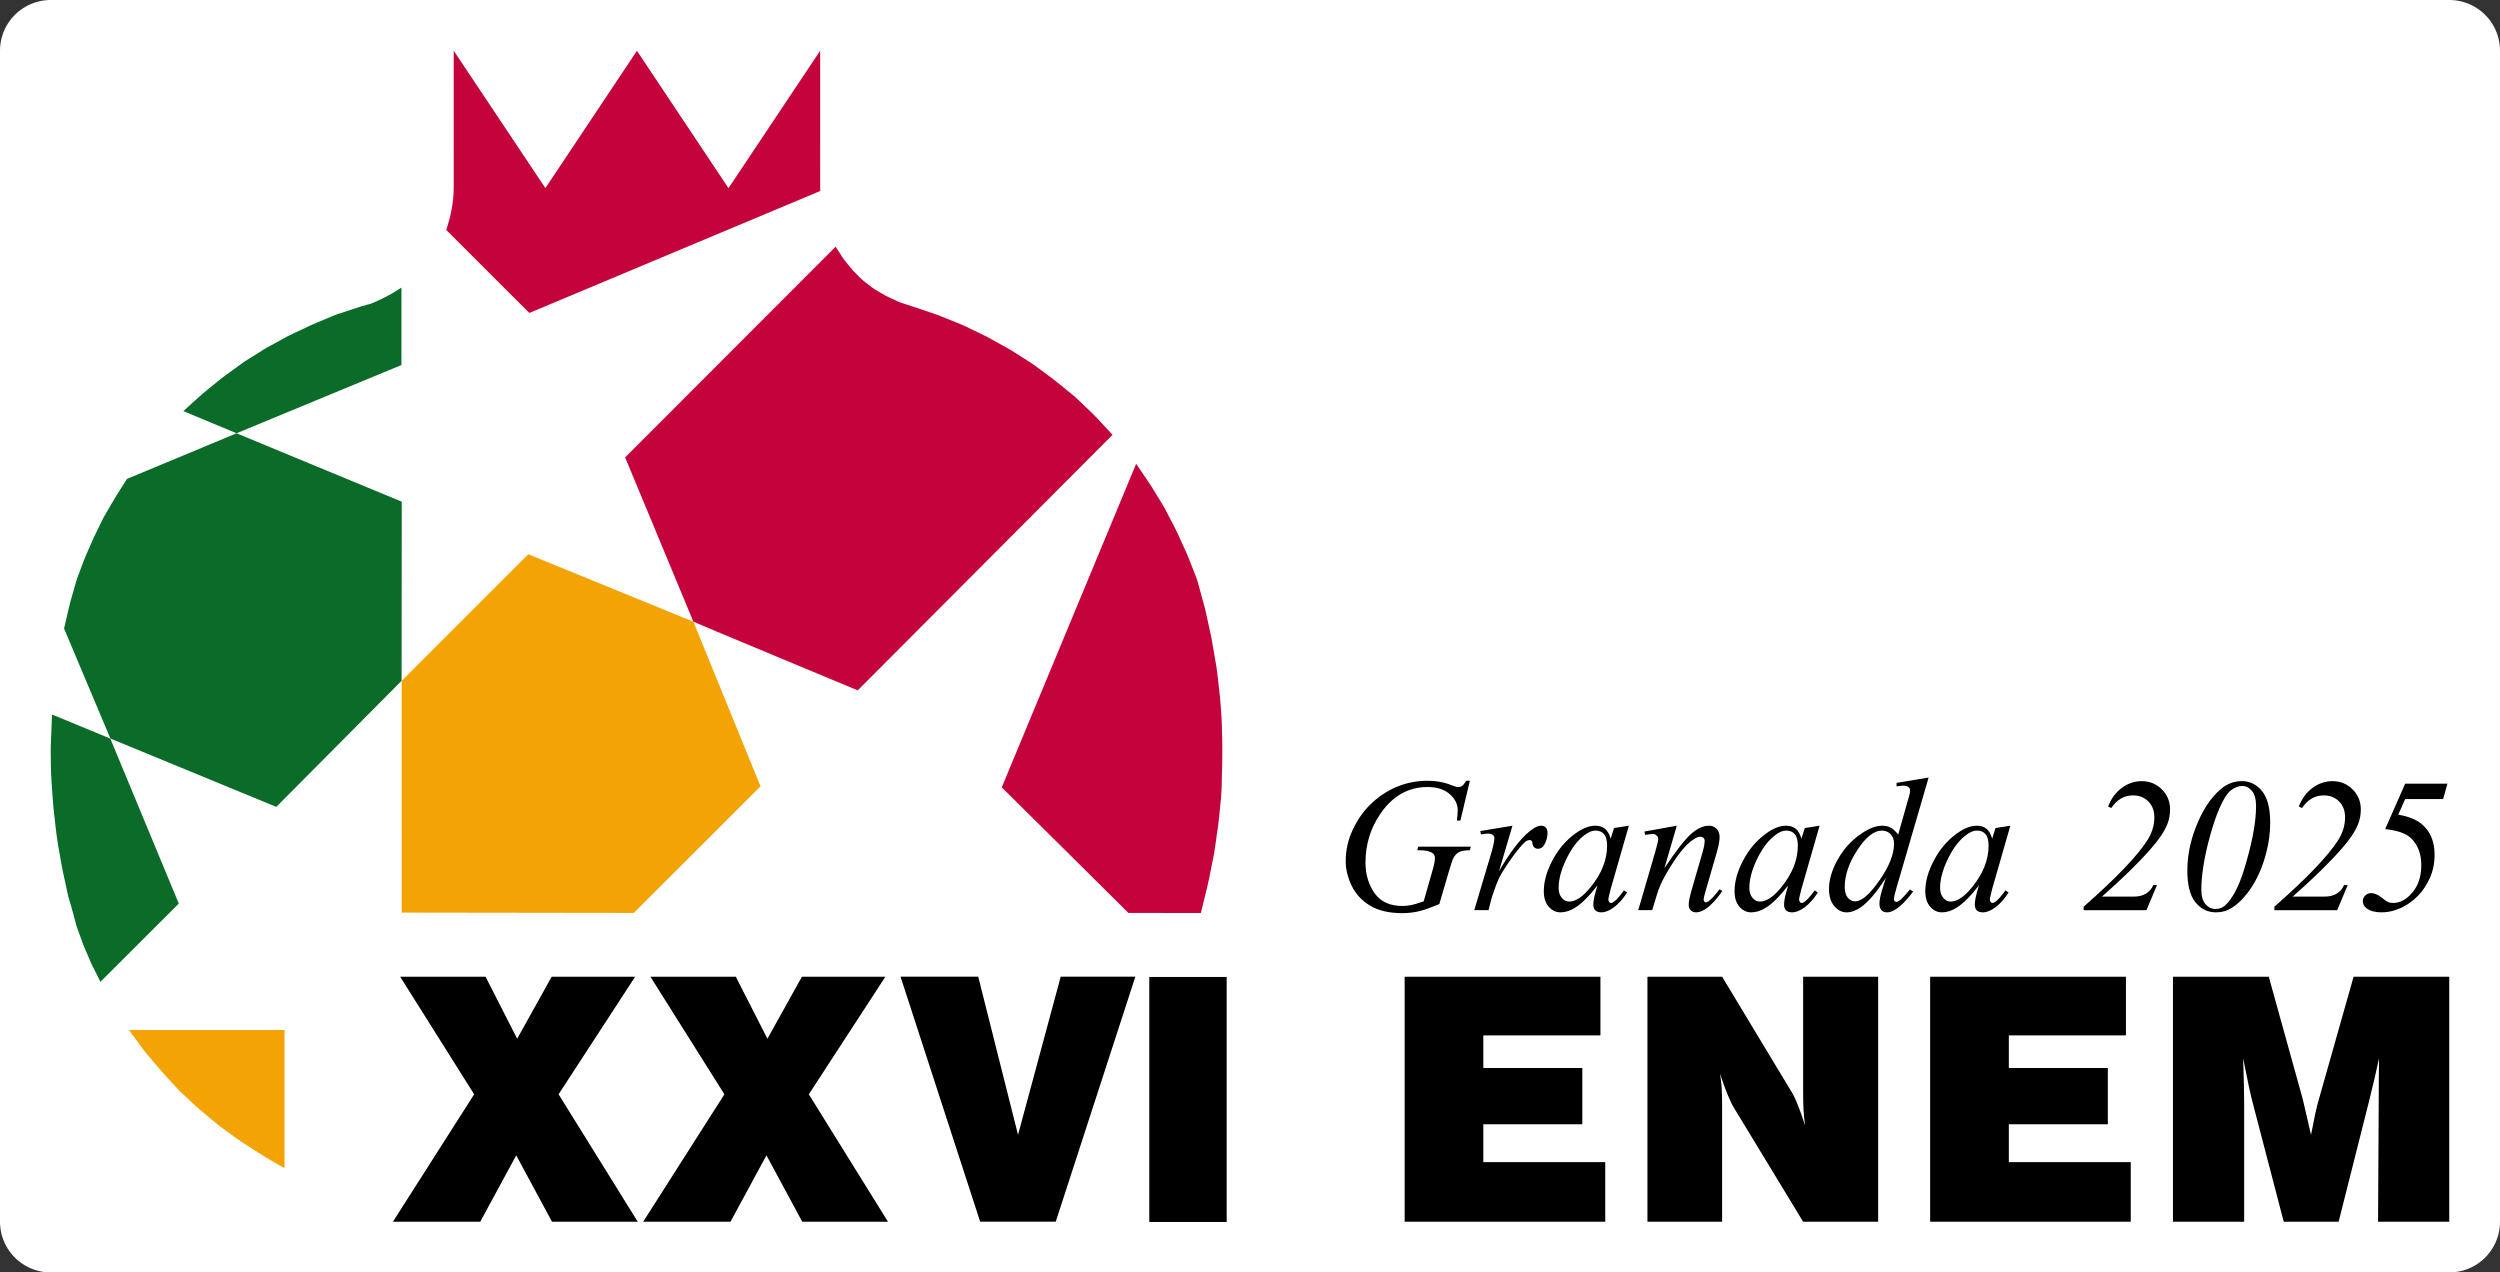 <?xml version="1.0" encoding="UTF-8" standalone="no"?>
<!-- Created with Inkscape (http://www.inkscape.org/) -->

<svg
   version="1.1"
   id="svg1"
   width="616.412"
   height="313.732"
   viewBox="0 0 616.412 313.732"
   sodipodi:docname="ENEM.svg"
   inkscape:version="1.3.2 (091e20ef0f, 2023-11-25)"
   xmlns:inkscape="http://www.inkscape.org/namespaces/inkscape"
   xmlns:sodipodi="http://sodipodi.sourceforge.net/DTD/sodipodi-0.dtd"
   xmlns="http://www.w3.org/2000/svg"
   xmlns:svg="http://www.w3.org/2000/svg">
  <rect x="0" y="0" width="616.412" height="313.732" fill="#333333" stroke="none"/>
  <defs
     id="defs1">
    <clipPath
       clipPathUnits="userSpaceOnUse"
       id="clipPath2">
      <path
         d="M 0,595.276 H 595.276 V 0 H 0 Z"
         transform="translate(-338.297,-270.906)"
         id="path2" />
    </clipPath>
    <clipPath
       clipPathUnits="userSpaceOnUse"
       id="clipPath4">
      <path
         d="M 0,595.276 H 595.276 V 0 H 0 Z"
         transform="translate(-340.225,-261.608)"
         id="path4" />
    </clipPath>
    <clipPath
       clipPathUnits="userSpaceOnUse"
       id="clipPath6">
      <path
         d="M 0,595.276 H 595.276 V 0 H 0 Z"
         transform="translate(-361.557,-261.693)"
         id="path6" />
    </clipPath>
    <clipPath
       clipPathUnits="userSpaceOnUse"
       id="clipPath8">
      <path
         d="M 0,595.276 H 595.276 V 0 H 0 Z"
         transform="translate(-361.557,-261.693)"
         id="path8" />
    </clipPath>
    <clipPath
       clipPathUnits="userSpaceOnUse"
       id="clipPath10">
      <path
         d="M 0,595.276 H 595.276 V 0 H 0 Z"
         transform="translate(-376.561,-262.594)"
         id="path10" />
    </clipPath>
    <clipPath
       clipPathUnits="userSpaceOnUse"
       id="clipPath12">
      <path
         d="M 0,595.276 H 595.276 V 0 H 0 Z"
         transform="translate(-396.829,-261.693)"
         id="path12" />
    </clipPath>
    <clipPath
       clipPathUnits="userSpaceOnUse"
       id="clipPath14">
      <path
         d="M 0,595.276 H 595.276 V 0 H 0 Z"
         transform="translate(-396.829,-261.693)"
         id="path14" />
    </clipPath>
    <clipPath
       clipPathUnits="userSpaceOnUse"
       id="clipPath16">
      <path
         d="M 0,595.276 H 595.276 V 0 H 0 Z"
         transform="translate(-416.734,-259.252)"
         id="path16" />
    </clipPath>
    <clipPath
       clipPathUnits="userSpaceOnUse"
       id="clipPath18">
      <path
         d="M 0,595.276 H 595.276 V 0 H 0 Z"
         transform="translate(-416.734,-259.252)"
         id="path18" />
    </clipPath>
    <clipPath
       clipPathUnits="userSpaceOnUse"
       id="clipPath20">
      <path
         d="M 0,595.276 H 595.276 V 0 H 0 Z"
         transform="translate(-432.101,-261.693)"
         id="path20" />
    </clipPath>
    <clipPath
       clipPathUnits="userSpaceOnUse"
       id="clipPath22">
      <path
         d="M 0,595.276 H 595.276 V 0 H 0 Z"
         transform="translate(-432.101,-261.693)"
         id="path22" />
    </clipPath>
    <clipPath
       clipPathUnits="userSpaceOnUse"
       id="clipPath24">
      <path
         d="M 0,595.276 H 595.276 V 0 H 0 Z"
         transform="translate(-463.416,-246.976)"
         id="path24" />
    </clipPath>
    <clipPath
       clipPathUnits="userSpaceOnUse"
       id="clipPath26">
      <path
         d="M 0,595.276 H 595.276 V 0 H 0 Z"
         transform="translate(-481.095,-269.941)"
         id="path26" />
    </clipPath>
    <clipPath
       clipPathUnits="userSpaceOnUse"
       id="clipPath28">
      <path
         d="M 0,595.276 H 595.276 V 0 H 0 Z"
         transform="translate(-481.095,-269.941)"
         id="path28" />
    </clipPath>
    <clipPath
       clipPathUnits="userSpaceOnUse"
       id="clipPath30">
      <path
         d="M 0,595.276 H 595.276 V 0 H 0 Z"
         transform="translate(-498.689,-246.976)"
         id="path30" />
    </clipPath>
    <clipPath
       clipPathUnits="userSpaceOnUse"
       id="clipPath32">
      <path
         d="M 0,595.276 H 595.276 V 0 H 0 Z"
         transform="translate(-511.26,-270.37)"
         id="path32" />
    </clipPath>
    <clipPath
       clipPathUnits="userSpaceOnUse"
       id="clipPath34">
      <path
         d="M 0,595.276 H 595.276 V 0 H 0 Z"
         transform="translate(-139.147,-189.363)"
         id="path34" />
    </clipPath>
    <clipPath
       clipPathUnits="userSpaceOnUse"
       id="clipPath36">
      <path
         d="M 0,595.276 H 595.276 V 0 H 0 Z"
         transform="translate(-185.423,-189.363)"
         id="path36" />
    </clipPath>
    <clipPath
       clipPathUnits="userSpaceOnUse"
       id="clipPath38">
      <path
         d="M 0,595.276 H 595.276 V 0 H 0 Z"
         transform="translate(-233.013,-234.684)"
         id="path38" />
    </clipPath>
    <clipPath
       clipPathUnits="userSpaceOnUse"
       id="clipPath40">
      <path
         d="M 0,595.276 H 595.276 V 0 H 0 Z"
         id="path40" />
    </clipPath>
    <clipPath
       clipPathUnits="userSpaceOnUse"
       id="clipPath42">
      <path
         d="M 0,595.276 H 595.276 V 0 H 0 Z"
         transform="translate(-326.235,-189.363)"
         id="path42" />
    </clipPath>
    <clipPath
       clipPathUnits="userSpaceOnUse"
       id="clipPath44">
      <path
         d="M 0,595.276 H 595.276 V 0 H 0 Z"
         transform="translate(-371.133,-189.363)"
         id="path44" />
    </clipPath>
    <clipPath
       clipPathUnits="userSpaceOnUse"
       id="clipPath46">
      <path
         d="M 0,595.276 H 595.276 V 0 H 0 Z"
         transform="translate(-423.414,-189.363)"
         id="path46" />
    </clipPath>
    <clipPath
       clipPathUnits="userSpaceOnUse"
       id="clipPath48">
      <path
         d="M 0,595.276 H 595.276 V 0 H 0 Z"
         transform="translate(-481.481,-189.363)"
         id="path48" />
    </clipPath>
    <clipPath
       clipPathUnits="userSpaceOnUse"
       id="clipPath50">
      <path
         d="M 0,595.276 H 595.276 V 0 H 0 Z"
         transform="translate(-140.778,-322.516)"
         id="path50" />
    </clipPath>
    <clipPath
       clipPathUnits="userSpaceOnUse"
       id="clipPath52">
      <path
         d="M 0,595.276 H 595.276 V 0 H 0 Z"
         transform="translate(-86.884,-278.702)"
         id="path52" />
    </clipPath>
    <clipPath
       clipPathUnits="userSpaceOnUse"
       id="clipPath54">
      <path
         d="M 0,595.276 H 595.276 V 0 H 0 Z"
         transform="translate(-140.719,-347.784)"
         id="path54" />
    </clipPath>
    <clipPath
       clipPathUnits="userSpaceOnUse"
       id="clipPath56">
      <path
         d="M 0,595.276 H 595.276 V 0 H 0 Z"
         transform="translate(-207.121,-269.873)"
         id="path56" />
    </clipPath>
    <clipPath
       clipPathUnits="userSpaceOnUse"
       id="clipPath58">
      <path
         d="M 0,595.276 H 595.276 V 0 H 0 Z"
         transform="translate(-119.099,-199.254)"
         id="path58" />
    </clipPath>
    <clipPath
       clipPathUnits="userSpaceOnUse"
       id="clipPath60">
      <path
         d="M 0,595.276 H 595.276 V 0 H 0 Z"
         transform="translate(-275.159,-246.462)"
         id="path60" />
    </clipPath>
    <clipPath
       clipPathUnits="userSpaceOnUse"
       id="clipPath62">
      <path
         d="M 0,595.276 H 595.276 V 0 H 0 Z"
         transform="translate(-184.269,-405.894)"
         id="path62" />
    </clipPath>
    <clipPath
       clipPathUnits="userSpaceOnUse"
       id="clipPath64">
      <path
         d="M 0,595.276 H 595.276 V 0 H 0 Z"
         transform="translate(-194.706,-300.323)"
         id="path64" />
    </clipPath>
  </defs>
  <sodipodi:namedview
     id="namedview1"
     pagecolor="#505050"
     bordercolor="#ffffff"
     borderopacity="1"
     inkscape:showpageshadow="0"
     inkscape:pageopacity="0"
     inkscape:pagecheckerboard="1"
     inkscape:deskcolor="#d1d1d1"
     inkscape:zoom="0.9197414"
     inkscape:cx="408.26693"
     inkscape:cy="289.21173"
     inkscape:window-width="1920"
     inkscape:window-height="928"
     inkscape:window-x="0"
     inkscape:window-y="44"
     inkscape:window-maximized="1"
     inkscape:current-layer="layer-MC0">
    <inkscape:page
       x="0"
       y="0"
       inkscape:label="1"
       id="page1"
       width="616.412"
       height="313.732"
       margin="252.484 101.145 252.485 101.145"
       bleed="0"
       inkscape:export-filename="ENEM.png"
       inkscape:export-xdpi="78.334373"
       inkscape:export-ydpi="78.334373" />
  </sodipodi:namedview>
  <g
     id="layer-MC0"
     inkscape:groupmode="layer"
     inkscape:label="Capa 1"
     transform="translate(12.5,12.499)">
    <rect
       style="fill:#ffffff;fill-opacity:1;stroke:#ffffff;stroke-width:25;stroke-linecap:round;stroke-linejoin:round;stroke-miterlimit:0;stroke-dasharray:none;stroke-opacity:1;paint-order:markers stroke fill"
       id="rect64"
       width="591.412"
       height="288.732"
       x="-0"
       y="0.001" />
    <path
       id="path21"
       d="m 0,0 c -0.728,0 -1.505,-0.35 -2.332,-1.049 -1.185,-0.972 -2.233,-2.419 -3.147,-4.339 -0.914,-1.922 -1.37,-3.66 -1.37,-5.216 0,-0.772 0.197,-1.386 0.589,-1.842 0.393,-0.458 0.846,-0.686 1.36,-0.686 1.241,0 2.596,0.928 4.066,2.784 1.969,2.456 2.953,4.978 2.953,7.564 0,0.972 -0.188,1.678 -0.566,2.12 C 1.174,-0.221 0.657,0 0,0 Z M 6.144,0.9 2.783,-10.798 2.397,-12.383 c -0.028,-0.142 -0.043,-0.264 -0.043,-0.364 0,-0.186 0.058,-0.35 0.172,-0.492 0.086,-0.101 0.201,-0.151 0.343,-0.151 0.143,0 0.334,0.093 0.577,0.28 0.443,0.328 1.042,1.013 1.799,2.055 l 0.577,-0.407 c -0.784,-1.199 -1.598,-2.109 -2.44,-2.73 -0.842,-0.621 -1.619,-0.933 -2.333,-0.933 -0.485,0 -0.853,0.122 -1.103,0.364 -0.249,0.242 -0.373,0.6 -0.373,1.072 0,0.571 0.128,1.313 0.384,2.227 l 0.364,1.307 c -1.511,-1.971 -2.896,-3.349 -4.151,-4.135 -0.913,-0.557 -1.806,-0.835 -2.676,-0.835 -0.843,0 -1.566,0.347 -2.172,1.039 -0.607,0.692 -0.91,1.646 -0.91,2.86 0,1.829 0.546,3.76 1.638,5.795 1.092,2.035 2.486,3.66 4.183,4.874 C -2.453,0.414 -1.212,0.9 -0.043,0.9 0.672,0.9 1.26,0.715 1.724,0.344 2.187,-0.027 2.54,-0.643 2.783,-1.499 l 0.62,1.972 z"
       style="fill:none;stroke:#000000;stroke-width:0.5;stroke-linecap:butt;stroke-linejoin:miter;stroke-miterlimit:10;stroke-dasharray:none;stroke-opacity:1"
       transform="matrix(1.333,0,0,-1.333,576.134,444.777)"
       clip-path="url(#clipPath22)"
       sodipodi:insensitive="true" />
    <g
       id="g64"
       style="stroke:none;stroke-width:0;stroke-linecap:round;stroke-linejoin:round;stroke-dasharray:none;stroke-opacity:1;paint-order:markers stroke fill"
       transform="translate(-101.145,-252.484)">
      <path
         id="path1"
         d="m 0,0 -1.755,-7.369 h -0.641 c 0.099,0.856 0.149,1.492 0.149,1.906 0,1.128 -0.495,2.127 -1.487,2.999 -0.992,0.871 -2.366,1.307 -4.12,1.307 -3.568,0 -6.486,-1.679 -8.754,-5.034 -1.798,-2.657 -2.698,-5.635 -2.698,-8.935 0,-2.186 0.557,-4.07 1.67,-5.656 1.114,-1.584 2.832,-2.377 5.158,-2.377 0.572,0 1.114,0.053 1.627,0.16 0.514,0.107 1.284,0.34 2.311,0.696 l 1.713,6.021 c 0.243,0.828 0.363,1.484 0.363,1.97 0,0.415 -0.148,0.729 -0.448,0.943 -0.486,0.343 -1.271,0.515 -2.355,0.515 h -0.471 l 0.192,0.665 H 0.172 L 0,-12.854 c -0.885,-0.016 -1.529,-0.119 -1.937,-0.311 -0.406,-0.193 -0.752,-0.525 -1.038,-0.996 -0.2,-0.315 -0.512,-1.222 -0.941,-2.721 l -1.733,-5.914 c -1.571,-0.671 -2.837,-1.121 -3.8,-1.35 -0.963,-0.227 -1.98,-0.341 -3.05,-0.341 -2.455,0 -4.445,0.464 -5.971,1.392 -1.527,0.928 -2.658,2.153 -3.392,3.674 -0.736,1.522 -1.103,3.038 -1.103,4.553 0,2.014 0.424,3.931 1.274,5.753 0.848,1.82 1.908,3.363 3.178,4.627 1.27,1.263 2.654,2.259 4.153,2.988 2.053,1 4.215,1.5 6.484,1.5 1.655,0 3.161,-0.279 4.516,-0.836 0.528,-0.215 0.921,-0.321 1.177,-0.321 0.286,0 0.529,0.064 0.729,0.192 0.199,0.129 0.463,0.45 0.791,0.965 z"
         style="fill:#000000;fill-opacity:1;fill-rule:nonzero;stroke:none;stroke-width:0;stroke-linecap:round;stroke-linejoin:round;stroke-miterlimit:10;stroke-dasharray:none;stroke-opacity:1;paint-order:markers stroke fill"
         transform="matrix(1.333,0,0,-1.333,451.063,432.493)"
         clip-path="url(#clipPath2)" />
      <path
         id="path3"
         d="M 0,0 5.949,0.985 3.466,-7.413 c 2.012,3.441 3.839,5.85 5.479,7.221 0.928,0.785 1.685,1.177 2.27,1.177 0.385,0 0.684,-0.114 0.898,-0.342 0.214,-0.229 0.322,-0.558 0.322,-0.986 0,-0.758 -0.193,-1.478 -0.579,-2.164 -0.27,-0.514 -0.67,-0.772 -1.198,-0.772 -0.257,0 -0.481,0.087 -0.675,0.258 -0.192,0.172 -0.31,0.436 -0.352,0.793 -0.014,0.214 -0.065,0.357 -0.15,0.428 -0.1,0.086 -0.207,0.129 -0.321,0.129 -0.2,0 -0.386,-0.043 -0.557,-0.129 C 8.304,-1.957 7.847,-2.407 7.233,-3.149 6.277,-4.278 5.243,-5.735 4.13,-7.521 3.659,-8.277 3.244,-9.135 2.889,-10.092 2.417,-11.405 2.146,-12.197 2.075,-12.469 l -0.556,-2.164 h -2.632 l 3.188,10.711 c 0.357,1.244 0.535,2.13 0.535,2.657 0,0.202 -0.086,0.372 -0.256,0.515 -0.228,0.186 -0.529,0.278 -0.9,0.278 -0.243,0 -0.684,-0.049 -1.327,-0.149 z"
         style="fill:#000000;fill-opacity:1;fill-rule:nonzero;stroke:none;stroke-width:0;stroke-linecap:round;stroke-linejoin:round;stroke-miterlimit:10;stroke-dasharray:none;stroke-opacity:1;paint-order:markers stroke fill"
         transform="matrix(1.333,0,0,-1.333,453.633,444.89)"
         clip-path="url(#clipPath4)" />
      <path
         id="path5"
         d="m 0,0 c -0.729,0 -1.506,-0.35 -2.333,-1.049 -1.185,-0.972 -2.233,-2.419 -3.146,-4.339 -0.914,-1.922 -1.371,-3.66 -1.371,-5.216 0,-0.772 0.197,-1.386 0.589,-1.842 0.393,-0.458 0.846,-0.686 1.36,-0.686 1.241,0 2.596,0.928 4.066,2.784 1.97,2.456 2.954,4.978 2.954,7.564 0,0.972 -0.189,1.678 -0.567,2.12 C 1.173,-0.221 0.656,0 0,0 M 6.143,0.9 2.782,-10.798 2.396,-12.383 c -0.028,-0.142 -0.042,-0.264 -0.042,-0.364 0,-0.186 0.057,-0.35 0.171,-0.492 0.086,-0.101 0.201,-0.151 0.343,-0.151 0.143,0 0.335,0.093 0.577,0.28 0.443,0.328 1.042,1.013 1.799,2.055 l 0.577,-0.407 c -0.784,-1.199 -1.597,-2.109 -2.44,-2.73 -0.842,-0.621 -1.619,-0.933 -2.332,-0.933 -0.486,0 -0.854,0.122 -1.103,0.364 -0.25,0.242 -0.374,0.6 -0.374,1.072 0,0.571 0.128,1.313 0.385,2.227 l 0.363,1.307 c -1.511,-1.971 -2.896,-3.349 -4.151,-4.135 -0.913,-0.557 -1.806,-0.835 -2.676,-0.835 -0.843,0 -1.566,0.347 -2.172,1.039 -0.607,0.692 -0.909,1.646 -0.909,2.86 0,1.829 0.545,3.76 1.637,5.795 1.092,2.035 2.486,3.66 4.183,4.874 1.314,0.971 2.555,1.457 3.725,1.457 0.714,0 1.302,-0.185 1.766,-0.556 0.464,-0.371 0.816,-0.987 1.059,-1.843 l 0.62,1.972 z"
         style="fill:#000000;fill-opacity:1;fill-rule:nonzero;stroke:none;stroke-width:0;stroke-linecap:round;stroke-linejoin:round;stroke-dasharray:none;stroke-opacity:1;paint-order:markers stroke fill"
         transform="matrix(1.333,0,0,-1.333,482.075,444.777)"
         clip-path="url(#clipPath6)" />
      <path
         id="path7"
         d="m 0,0 c -0.729,0 -1.506,-0.35 -2.333,-1.049 -1.185,-0.972 -2.233,-2.419 -3.146,-4.339 -0.914,-1.922 -1.371,-3.66 -1.371,-5.216 0,-0.772 0.197,-1.386 0.589,-1.842 0.393,-0.458 0.846,-0.686 1.36,-0.686 1.241,0 2.596,0.928 4.066,2.784 1.97,2.456 2.954,4.978 2.954,7.564 0,0.972 -0.189,1.678 -0.567,2.12 C 1.173,-0.221 0.656,0 0,0 Z M 6.143,0.9 2.782,-10.798 2.396,-12.383 c -0.028,-0.142 -0.042,-0.264 -0.042,-0.364 0,-0.186 0.057,-0.35 0.171,-0.492 0.086,-0.101 0.201,-0.151 0.343,-0.151 0.143,0 0.335,0.093 0.577,0.28 0.443,0.328 1.042,1.013 1.799,2.055 l 0.577,-0.407 c -0.784,-1.199 -1.597,-2.109 -2.44,-2.73 -0.842,-0.621 -1.619,-0.933 -2.332,-0.933 -0.486,0 -0.854,0.122 -1.103,0.364 -0.25,0.242 -0.374,0.6 -0.374,1.072 0,0.571 0.128,1.313 0.385,2.227 l 0.363,1.307 c -1.511,-1.971 -2.896,-3.349 -4.151,-4.135 -0.913,-0.557 -1.806,-0.835 -2.676,-0.835 -0.843,0 -1.566,0.347 -2.172,1.039 -0.607,0.692 -0.909,1.646 -0.909,2.86 0,1.829 0.545,3.76 1.637,5.795 1.092,2.035 2.486,3.66 4.183,4.874 1.314,0.971 2.555,1.457 3.725,1.457 0.714,0 1.302,-0.185 1.766,-0.556 0.464,-0.371 0.816,-0.987 1.059,-1.843 l 0.62,1.972 z"
         style="fill:none;stroke:none;stroke-width:0;stroke-linecap:round;stroke-linejoin:round;stroke-miterlimit:10;stroke-dasharray:none;stroke-opacity:1;paint-order:markers stroke fill"
         transform="matrix(1.333,0,0,-1.333,482.075,444.777)"
         clip-path="url(#clipPath8)" />
      <path
         id="path9"
         d="m 0,0 -2.29,-7.863 c 2.141,3.214 3.784,5.328 4.933,6.342 C 3.791,-0.507 4.894,0 5.95,0 c 0.57,0 1.041,-0.193 1.412,-0.578 0.371,-0.386 0.557,-0.879 0.557,-1.479 0,-0.699 -0.165,-1.621 -0.492,-2.764 l -2.098,-7.262 c -0.242,-0.844 -0.364,-1.357 -0.364,-1.543 0,-0.157 0.047,-0.289 0.139,-0.396 0.093,-0.108 0.19,-0.161 0.289,-0.161 0.128,0 0.293,0.072 0.493,0.214 0.612,0.486 1.284,1.222 2.011,2.206 l 0.536,-0.32 c -1.071,-1.529 -2.083,-2.621 -3.04,-3.278 -0.67,-0.443 -1.27,-0.664 -1.798,-0.664 -0.427,0 -0.767,0.129 -1.017,0.385 -0.25,0.258 -0.374,0.6 -0.374,1.029 0,0.557 0.192,1.507 0.578,2.848 l 2.012,6.942 c 0.242,0.858 0.364,1.529 0.364,2.014 0,0.229 -0.075,0.414 -0.224,0.557 -0.151,0.143 -0.332,0.215 -0.547,0.215 -0.314,0 -0.699,-0.136 -1.156,-0.406 -0.842,-0.515 -1.722,-1.37 -2.643,-2.562 -0.92,-1.193 -1.894,-2.71 -2.921,-4.553 -0.543,-0.985 -0.992,-2.056 -1.349,-3.213 l -0.856,-2.849 h -2.59 l 3.147,10.797 c 0.371,1.3 0.556,2.079 0.556,2.337 0,0.255 -0.103,0.481 -0.31,0.673 -0.207,0.194 -0.453,0.29 -0.739,0.29 -0.142,0 -0.385,-0.029 -0.728,-0.085 l -0.663,-0.086 -0.107,0.621 z"
         style="fill:#000000;fill-opacity:1;fill-rule:nonzero;stroke:none;stroke-width:0;stroke-linecap:round;stroke-linejoin:round;stroke-miterlimit:10;stroke-dasharray:none;stroke-opacity:1;paint-order:markers stroke fill"
         transform="matrix(1.333,0,0,-1.333,502.081,443.576)"
         clip-path="url(#clipPath10)" />
      <path
         id="path11"
         d="m 0,0 c -0.729,0 -1.506,-0.35 -2.333,-1.049 -1.185,-0.972 -2.233,-2.419 -3.146,-4.339 -0.914,-1.922 -1.371,-3.66 -1.371,-5.216 0,-0.772 0.197,-1.386 0.589,-1.842 0.393,-0.458 0.846,-0.686 1.36,-0.686 1.241,0 2.596,0.928 4.066,2.784 1.969,2.456 2.954,4.978 2.954,7.564 0,0.972 -0.189,1.678 -0.567,2.12 C 1.173,-0.221 0.656,0 0,0 M 6.143,0.9 2.782,-10.798 2.396,-12.383 c -0.028,-0.142 -0.042,-0.264 -0.042,-0.364 0,-0.186 0.057,-0.35 0.171,-0.492 0.086,-0.101 0.201,-0.151 0.343,-0.151 0.143,0 0.335,0.093 0.577,0.28 0.443,0.328 1.042,1.013 1.799,2.055 l 0.577,-0.407 c -0.784,-1.199 -1.597,-2.109 -2.44,-2.73 -0.842,-0.621 -1.619,-0.933 -2.332,-0.933 -0.486,0 -0.854,0.122 -1.103,0.364 -0.25,0.242 -0.374,0.6 -0.374,1.072 0,0.571 0.128,1.313 0.385,2.227 l 0.363,1.307 c -1.511,-1.971 -2.896,-3.349 -4.151,-4.135 -0.913,-0.557 -1.806,-0.835 -2.676,-0.835 -0.843,0 -1.566,0.347 -2.172,1.039 -0.607,0.692 -0.909,1.646 -0.909,2.86 0,1.829 0.545,3.76 1.637,5.795 1.092,2.035 2.486,3.66 4.183,4.874 1.314,0.971 2.555,1.457 3.725,1.457 0.714,0 1.302,-0.185 1.766,-0.556 0.463,-0.371 0.816,-0.987 1.059,-1.843 l 0.62,1.972 z"
         style="fill:#000000;fill-opacity:1;fill-rule:nonzero;stroke:none;stroke-width:0;stroke-linecap:round;stroke-linejoin:round;stroke-dasharray:none;stroke-opacity:1;paint-order:markers stroke fill"
         transform="matrix(1.333,0,0,-1.333,529.105,444.777)"
         clip-path="url(#clipPath12)" />
      <path
         id="path13"
         d="m 0,0 c -0.729,0 -1.506,-0.35 -2.333,-1.049 -1.185,-0.972 -2.233,-2.419 -3.146,-4.339 -0.914,-1.922 -1.371,-3.66 -1.371,-5.216 0,-0.772 0.197,-1.386 0.589,-1.842 0.393,-0.458 0.846,-0.686 1.36,-0.686 1.241,0 2.596,0.928 4.066,2.784 1.969,2.456 2.954,4.978 2.954,7.564 0,0.972 -0.189,1.678 -0.567,2.12 C 1.173,-0.221 0.656,0 0,0 Z M 6.143,0.9 2.782,-10.798 2.396,-12.383 c -0.028,-0.142 -0.042,-0.264 -0.042,-0.364 0,-0.186 0.057,-0.35 0.171,-0.492 0.086,-0.101 0.201,-0.151 0.343,-0.151 0.143,0 0.335,0.093 0.577,0.28 0.443,0.328 1.042,1.013 1.799,2.055 l 0.577,-0.407 c -0.784,-1.199 -1.597,-2.109 -2.44,-2.73 -0.842,-0.621 -1.619,-0.933 -2.332,-0.933 -0.486,0 -0.854,0.122 -1.103,0.364 -0.25,0.242 -0.374,0.6 -0.374,1.072 0,0.571 0.128,1.313 0.385,2.227 l 0.363,1.307 c -1.511,-1.971 -2.896,-3.349 -4.151,-4.135 -0.913,-0.557 -1.806,-0.835 -2.676,-0.835 -0.843,0 -1.566,0.347 -2.172,1.039 -0.607,0.692 -0.909,1.646 -0.909,2.86 0,1.829 0.545,3.76 1.637,5.795 1.092,2.035 2.486,3.66 4.183,4.874 1.314,0.971 2.555,1.457 3.725,1.457 0.714,0 1.302,-0.185 1.766,-0.556 0.463,-0.371 0.816,-0.987 1.059,-1.843 l 0.62,1.972 z"
         style="fill:none;stroke:none;stroke-width:0;stroke-linecap:round;stroke-linejoin:round;stroke-miterlimit:10;stroke-dasharray:none;stroke-opacity:1;paint-order:markers stroke fill"
         transform="matrix(1.333,0,0,-1.333,529.105,444.777)"
         clip-path="url(#clipPath14)" />
      <path
         id="path15"
         d="m 0,0 c 0,0.742 -0.211,1.335 -0.632,1.777 -0.421,0.444 -0.96,0.664 -1.616,0.664 -1.455,0 -2.964,-1.191 -4.526,-3.578 -1.563,-2.385 -2.345,-4.67 -2.345,-6.854 0,-0.872 0.189,-1.532 0.568,-1.983 0.378,-0.449 0.831,-0.674 1.36,-0.674 1.197,0 2.696,1.292 4.494,3.877 C -0.899,-4.187 0,-1.929 0,0 M 6.399,12.254 0.47,-8.099 c -0.327,-1.099 -0.491,-1.828 -0.491,-2.185 0,-0.114 0.049,-0.222 0.149,-0.321 0.1,-0.101 0.2,-0.15 0.299,-0.15 0.157,0 0.336,0.07 0.536,0.214 0.399,0.286 1.056,0.978 1.969,2.078 l 0.599,-0.364 c -0.828,-1.143 -1.666,-2.071 -2.514,-2.785 -0.85,-0.714 -1.639,-1.072 -2.366,-1.072 -0.4,0 -0.724,0.136 -0.974,0.408 -0.25,0.271 -0.374,0.664 -0.374,1.177 0,0.658 0.171,1.536 0.513,2.636 l 0.663,2.142 c -1.655,-2.584 -3.167,-4.369 -4.537,-5.356 -0.942,-0.671 -1.84,-1.007 -2.697,-1.007 -0.885,0 -1.651,0.386 -2.301,1.158 -0.648,0.771 -0.973,1.828 -0.973,3.17 0,1.714 0.546,3.543 1.637,5.484 1.092,1.942 2.537,3.521 4.334,4.735 1.412,0.987 2.711,1.479 3.896,1.479 0.613,0 1.145,-0.129 1.594,-0.386 0.45,-0.257 0.896,-0.679 1.338,-1.264 l 1.691,5.999 c 0.113,0.428 0.214,0.771 0.3,1.028 0.142,0.457 0.214,0.836 0.214,1.135 0,0.244 -0.086,0.443 -0.257,0.6 -0.242,0.2 -0.557,0.3 -0.943,0.3 -0.256,0 -0.691,-0.043 -1.305,-0.129 v 0.644 z"
         style="fill:#000000;fill-opacity:1;fill-rule:nonzero;stroke:none;stroke-width:0;stroke-linecap:round;stroke-linejoin:round;stroke-dasharray:none;stroke-opacity:1;paint-order:markers stroke fill"
         transform="matrix(1.333,0,0,-1.333,555.646,448.032)"
         clip-path="url(#clipPath16)" />
      <path
         id="path17"
         d="m 0,0 c 0,0.742 -0.211,1.335 -0.632,1.777 -0.421,0.444 -0.96,0.664 -1.616,0.664 -1.455,0 -2.964,-1.191 -4.526,-3.578 -1.563,-2.385 -2.345,-4.67 -2.345,-6.854 0,-0.872 0.189,-1.532 0.568,-1.983 0.378,-0.449 0.831,-0.674 1.36,-0.674 1.197,0 2.696,1.292 4.494,3.877 C -0.899,-4.187 0,-1.929 0,0 Z M 6.399,12.254 0.47,-8.099 c -0.327,-1.099 -0.491,-1.828 -0.491,-2.185 0,-0.114 0.049,-0.222 0.149,-0.321 0.1,-0.101 0.2,-0.15 0.299,-0.15 0.157,0 0.336,0.07 0.536,0.214 0.399,0.286 1.056,0.978 1.969,2.078 l 0.599,-0.364 c -0.828,-1.143 -1.666,-2.071 -2.514,-2.785 -0.85,-0.714 -1.639,-1.072 -2.366,-1.072 -0.4,0 -0.724,0.136 -0.974,0.408 -0.25,0.271 -0.374,0.664 -0.374,1.177 0,0.658 0.171,1.536 0.513,2.636 l 0.663,2.142 c -1.655,-2.584 -3.167,-4.369 -4.537,-5.356 -0.942,-0.671 -1.84,-1.007 -2.697,-1.007 -0.885,0 -1.651,0.386 -2.301,1.158 -0.648,0.771 -0.973,1.828 -0.973,3.17 0,1.714 0.546,3.543 1.637,5.484 1.092,1.942 2.537,3.521 4.334,4.735 1.412,0.987 2.711,1.479 3.896,1.479 0.613,0 1.145,-0.129 1.594,-0.386 0.45,-0.257 0.896,-0.679 1.338,-1.264 l 1.691,5.999 c 0.113,0.428 0.214,0.771 0.3,1.028 0.142,0.457 0.214,0.836 0.214,1.135 0,0.244 -0.086,0.443 -0.257,0.6 -0.242,0.2 -0.557,0.3 -0.943,0.3 -0.256,0 -0.691,-0.043 -1.305,-0.129 v 0.644 z"
         style="fill:none;stroke:none;stroke-width:0;stroke-linecap:round;stroke-linejoin:round;stroke-miterlimit:10;stroke-dasharray:none;stroke-opacity:1;paint-order:markers stroke fill"
         transform="matrix(1.333,0,0,-1.333,555.646,448.032)"
         clip-path="url(#clipPath18)" />
      <path
         id="path19"
         d="m 0,0 c -0.728,0 -1.505,-0.35 -2.332,-1.049 -1.185,-0.972 -2.233,-2.419 -3.147,-4.339 -0.914,-1.922 -1.37,-3.66 -1.37,-5.216 0,-0.772 0.197,-1.386 0.589,-1.842 0.393,-0.458 0.846,-0.686 1.36,-0.686 1.241,0 2.596,0.928 4.066,2.784 1.969,2.456 2.953,4.978 2.953,7.564 0,0.972 -0.188,1.678 -0.566,2.12 C 1.174,-0.221 0.657,0 0,0 M 6.144,0.9 2.783,-10.798 2.397,-12.383 c -0.028,-0.142 -0.043,-0.264 -0.043,-0.364 0,-0.186 0.058,-0.35 0.172,-0.492 0.086,-0.101 0.201,-0.151 0.343,-0.151 0.143,0 0.334,0.093 0.577,0.28 0.443,0.328 1.042,1.013 1.799,2.055 l 0.577,-0.407 c -0.784,-1.199 -1.598,-2.109 -2.44,-2.73 -0.842,-0.621 -1.619,-0.933 -2.333,-0.933 -0.485,0 -0.853,0.122 -1.103,0.364 -0.249,0.242 -0.373,0.6 -0.373,1.072 0,0.571 0.128,1.313 0.384,2.227 l 0.364,1.307 c -1.511,-1.971 -2.896,-3.349 -4.151,-4.135 -0.913,-0.557 -1.806,-0.835 -2.676,-0.835 -0.843,0 -1.566,0.347 -2.172,1.039 -0.607,0.692 -0.91,1.646 -0.91,2.86 0,1.829 0.546,3.76 1.638,5.795 1.092,2.035 2.486,3.66 4.183,4.874 C -2.453,0.414 -1.212,0.9 -0.043,0.9 0.672,0.9 1.26,0.715 1.724,0.344 2.187,-0.027 2.54,-0.643 2.783,-1.499 l 0.62,1.972 z"
         style="fill:#000000;fill-opacity:1;fill-rule:nonzero;stroke:none;stroke-width:0;stroke-linecap:round;stroke-linejoin:round;stroke-dasharray:none;stroke-opacity:1;paint-order:markers stroke fill"
         transform="matrix(1.333,0,0,-1.333,576.134,444.777)"
         clip-path="url(#clipPath20)" />
      <path
         id="path23"
         d="m 0,0 h -11.622 v 0.643 c 5.921,5.199 9.839,9.276 11.751,12.233 0.884,1.357 1.327,2.792 1.327,4.307 0,1.199 -0.368,2.173 -1.102,2.923 -0.736,0.75 -1.688,1.125 -2.858,1.125 -1.627,0 -2.961,-0.779 -4.003,-2.335 l -0.598,0.279 c 0.584,1.484 1.44,2.638 2.568,3.459 1.127,0.822 2.34,1.232 3.639,1.232 1.483,0 2.731,-0.508 3.745,-1.521 1.012,-1.014 1.519,-2.249 1.519,-3.706 0,-1.015 -0.179,-1.95 -0.535,-2.806 C 3.275,14.489 2.255,12.983 0.771,11.311 -1.47,8.754 -4.474,5.82 -8.24,2.506 h 5.864 c 0.941,0 1.716,0.193 2.322,0.579 0.607,0.386 1.045,0.907 1.317,1.563 h 0.684 z"
         style="fill:#000000;fill-opacity:1;fill-rule:nonzero;stroke:none;stroke-width:0;stroke-linecap:round;stroke-linejoin:round;stroke-miterlimit:10;stroke-dasharray:none;stroke-opacity:1;paint-order:markers stroke fill"
         transform="matrix(1.333,0,0,-1.333,617.888,464.401)"
         clip-path="url(#clipPath24)" />
      <path
         id="path25"
         d="m 0,0 c -0.671,0 -1.348,-0.26 -2.033,-0.781 -0.685,-0.522 -1.391,-1.612 -2.119,-3.268 -0.728,-1.656 -1.426,-3.791 -2.098,-6.405 -0.855,-3.414 -1.284,-6.32 -1.284,-8.72 0,-1.2 0.257,-2.097 0.771,-2.688 0.513,-0.594 1.142,-0.889 1.883,-0.889 0.699,0 1.299,0.234 1.798,0.707 1.312,1.242 2.44,3.363 3.382,6.361 1.527,4.9 2.29,8.885 2.29,11.956 0,1.286 -0.257,2.228 -0.77,2.828 C 1.306,-0.299 0.699,0 0,0 m -0.021,0.9 c 1.469,0 2.708,-0.614 3.713,-1.841 1.006,-1.229 1.509,-3.172 1.509,-5.829 0,-2.27 -0.374,-4.591 -1.124,-6.962 -0.749,-2.372 -1.801,-4.428 -3.157,-6.17 -1.07,-1.371 -2.197,-2.357 -3.381,-2.956 -0.699,-0.344 -1.498,-0.515 -2.397,-0.515 -1.498,0 -2.751,0.614 -3.757,1.843 -1.006,1.228 -1.508,3.177 -1.508,5.847 0,2.629 0.506,5.272 1.519,7.929 1.184,3.098 2.697,5.455 4.538,7.068 1.198,1.057 2.547,1.586 4.045,1.586"
         style="fill:#000000;fill-opacity:1;fill-rule:nonzero;stroke:none;stroke-width:0;stroke-linecap:round;stroke-linejoin:round;stroke-dasharray:none;stroke-opacity:1;paint-order:markers stroke fill"
         transform="matrix(1.333,0,0,-1.333,641.46,433.779)"
         clip-path="url(#clipPath26)" />
      <path
         id="path27"
         d="m 0,0 c -0.671,0 -1.348,-0.26 -2.033,-0.781 -0.685,-0.522 -1.391,-1.612 -2.119,-3.268 -0.728,-1.656 -1.426,-3.791 -2.098,-6.405 -0.855,-3.414 -1.284,-6.32 -1.284,-8.72 0,-1.2 0.257,-2.097 0.771,-2.688 0.513,-0.594 1.142,-0.889 1.883,-0.889 0.699,0 1.299,0.234 1.798,0.707 1.312,1.242 2.44,3.363 3.382,6.361 1.527,4.9 2.29,8.885 2.29,11.956 0,1.286 -0.257,2.228 -0.77,2.828 C 1.306,-0.299 0.699,0 0,0 Z m -0.021,0.9 c 1.469,0 2.708,-0.614 3.713,-1.841 1.006,-1.229 1.509,-3.172 1.509,-5.829 0,-2.27 -0.374,-4.591 -1.124,-6.962 -0.749,-2.372 -1.801,-4.428 -3.157,-6.17 -1.07,-1.371 -2.197,-2.357 -3.381,-2.956 -0.699,-0.344 -1.498,-0.515 -2.397,-0.515 -1.498,0 -2.751,0.614 -3.757,1.843 -1.006,1.228 -1.508,3.177 -1.508,5.847 0,2.629 0.506,5.272 1.519,7.929 1.184,3.098 2.697,5.455 4.538,7.068 1.198,1.057 2.547,1.586 4.045,1.586 z"
         style="fill:none;stroke:none;stroke-width:0;stroke-linecap:round;stroke-linejoin:round;stroke-miterlimit:10;stroke-dasharray:none;stroke-opacity:1;paint-order:markers stroke fill"
         transform="matrix(1.333,0,0,-1.333,641.46,433.779)"
         clip-path="url(#clipPath28)" />
      <path
         id="path29"
         d="m 0,0 h -11.622 v 0.643 c 5.921,5.199 9.838,9.276 11.751,12.233 0.884,1.357 1.326,2.792 1.326,4.307 0,1.199 -0.367,2.173 -1.102,2.923 -0.735,0.75 -1.687,1.125 -2.857,1.125 -1.627,0 -2.961,-0.779 -4.003,-2.335 l -0.599,0.279 c 0.585,1.484 1.441,2.638 2.569,3.459 1.127,0.822 2.34,1.232 3.639,1.232 1.483,0 2.731,-0.508 3.745,-1.521 1.012,-1.014 1.519,-2.249 1.519,-3.706 0,-1.015 -0.179,-1.95 -0.535,-2.806 C 3.275,14.489 2.255,12.983 0.771,11.311 -1.47,8.754 -4.474,5.82 -8.24,2.506 h 5.864 c 0.941,0 1.716,0.193 2.322,0.579 0.607,0.386 1.045,0.907 1.317,1.563 h 0.684 z"
         style="fill:#000000;fill-opacity:1;fill-rule:nonzero;stroke:none;stroke-width:0;stroke-linecap:round;stroke-linejoin:round;stroke-miterlimit:10;stroke-dasharray:none;stroke-opacity:1;paint-order:markers stroke fill"
         transform="matrix(1.333,0,0,-1.333,664.918,464.401)"
         clip-path="url(#clipPath30)" />
      <path
         id="path31"
         d="M 0,0 H 7.812 L 7.021,-2.849 H 0 l -1.284,-2.892 c 1.855,-0.3 3.304,-0.879 4.345,-1.736 1.585,-1.342 2.376,-3.22 2.376,-5.634 0,-1.6 -0.293,-3.046 -0.877,-4.338 -0.586,-1.293 -1.306,-2.379 -2.163,-3.257 -0.855,-0.878 -1.776,-1.567 -2.761,-2.067 -1.326,-0.686 -2.668,-1.029 -4.024,-1.029 -1.17,0 -2.09,0.25 -2.76,0.75 -0.457,0.343 -0.686,0.779 -0.686,1.307 0,0.414 0.15,0.767 0.45,1.06 0.3,0.292 0.663,0.439 1.092,0.439 0.612,0 1.291,-0.299 2.033,-0.899 0.457,-0.386 0.834,-0.642 1.134,-0.771 0.243,-0.101 0.536,-0.15 0.878,-0.15 1.298,0 2.494,0.646 3.585,1.939 1.092,1.292 1.637,2.974 1.637,5.045 0,1.441 -0.291,2.666 -0.877,3.675 -0.585,1.007 -1.325,1.717 -2.215,2.131 -0.893,0.414 -2.087,0.707 -3.585,0.879 z"
         style="fill:#000000;fill-opacity:1;fill-rule:nonzero;stroke:none;stroke-width:0;stroke-linecap:round;stroke-linejoin:round;stroke-miterlimit:10;stroke-dasharray:none;stroke-opacity:1;paint-order:markers stroke fill"
         transform="matrix(1.333,0,0,-1.333,681.68,433.208)"
         clip-path="url(#clipPath32)" />
      <path
         id="path33"
         d="M 0,0 15.023,23.567 1.336,45.32 H 17.131 L 22.98,33.844 29.364,45.32 H 44.803 L 30.641,23.567 45.278,0 H 29.423 L 22.802,12.276 16.151,0 Z"
         style="fill:#000000;fill-opacity:1;fill-rule:nonzero;stroke:none;stroke-width:0;stroke-linecap:round;stroke-linejoin:round;stroke-dasharray:none;stroke-opacity:1;paint-order:markers stroke fill"
         transform="matrix(1.333,0,0,-1.333,185.529,541.217)"
         clip-path="url(#clipPath34)" />
      <path
         id="path35"
         d="M 0,0 15.023,23.567 1.336,45.32 H 17.131 L 22.98,33.844 29.364,45.32 H 44.803 L 30.64,23.567 45.278,0 H 29.423 L 22.802,12.276 16.152,0 Z"
         style="fill:#000000;fill-opacity:1;fill-rule:nonzero;stroke:none;stroke-width:0;stroke-linecap:round;stroke-linejoin:round;stroke-dasharray:none;stroke-opacity:1;paint-order:markers stroke fill"
         transform="matrix(1.333,0,0,-1.333,247.231,541.217)"
         clip-path="url(#clipPath36)" />
      <path
         id="path37"
         d="M 0,0 H 14.37 L 21.733,-29.26 29.632,0 H 43.438 L 28.711,-45.32 H 14.727 Z"
         style="fill:#000000;fill-opacity:1;fill-rule:nonzero;stroke:none;stroke-width:0;stroke-linecap:round;stroke-linejoin:round;stroke-dasharray:none;stroke-opacity:1;paint-order:markers stroke fill"
         transform="matrix(1.333,0,0,-1.333,310.684,480.79)"
         clip-path="url(#clipPath38)" />
      <path
         id="path39"
         d="m 279.085,234.684 h 14.312 v -45.32 h -14.312 z"
         style="fill:#000000;fill-opacity:1;fill-rule:nonzero;stroke:none;stroke-width:0;stroke-linecap:round;stroke-linejoin:round;stroke-dasharray:none;stroke-opacity:1;paint-order:markers stroke fill"
         transform="matrix(1.333,0,0,-1.333,0,793.701)"
         clip-path="url(#clipPath40)" />
      <path
         id="path41"
         d="M 0,0 V 45.32 H 36.215 V 34.459 H 14.554 v -6.03 h 18.312 v -10.4 H 14.554 V 11.015 H 37.105 V 0 Z"
         style="fill:#000000;fill-opacity:1;fill-rule:nonzero;stroke:none;stroke-width:0;stroke-linecap:round;stroke-linejoin:round;stroke-dasharray:none;stroke-opacity:1;paint-order:markers stroke fill"
         transform="matrix(1.333,0,0,-1.333,434.981,541.217)"
         clip-path="url(#clipPath42)" />
      <path
         id="path43"
         d="M 0,0 V 45.32 H 13.814 L 26.521,24.244 c 0.39,-0.595 0.806,-1.435 1.247,-2.522 0.441,-1.088 0.908,-2.401 1.4,-3.939 -0.123,0.8 -0.216,1.682 -0.277,2.647 -0.062,0.964 -0.092,2.132 -0.092,3.507 V 45.32 H 42.675 V 0 H 28.799 L 16.092,20.922 c -0.39,0.615 -0.816,1.486 -1.278,2.615 -0.46,1.128 -0.927,2.42 -1.399,3.877 0.144,-0.801 0.246,-1.637 0.308,-2.508 0.061,-0.872 0.091,-2.097 0.091,-3.677 L 13.814,0 Z"
         style="fill:#000000;fill-opacity:1;fill-rule:nonzero;stroke:none;stroke-width:0;stroke-linecap:round;stroke-linejoin:round;stroke-dasharray:none;stroke-opacity:1;paint-order:markers stroke fill"
         transform="matrix(1.333,0,0,-1.333,494.844,541.217)"
         clip-path="url(#clipPath44)" />
      <path
         id="path45"
         d="M 0,0 V 45.32 H 36.215 V 34.459 H 14.554 v -6.03 h 18.312 v -10.4 H 14.554 V 11.015 H 37.105 V 0 Z"
         style="fill:#000000;fill-opacity:1;fill-rule:nonzero;stroke:none;stroke-width:0;stroke-linecap:round;stroke-linejoin:round;stroke-dasharray:none;stroke-opacity:1;paint-order:markers stroke fill"
         transform="matrix(1.333,0,0,-1.333,564.552,541.217)"
         clip-path="url(#clipPath46)" />
      <path
         id="path47"
         d="M 0,0 H -13.169 V 45.32 H 4.554 L 10.83,22.706 c 0.082,-0.308 0.246,-1.011 0.492,-2.107 0.246,-1.098 0.595,-2.611 1.046,-4.538 0.287,1.517 0.554,2.845 0.8,3.984 0.246,1.139 0.462,1.994 0.646,2.569 L 20.245,45.32 H 37.937 V 0 H 24.768 l 0.123,22.307 c 0,1.353 0.005,2.671 0.015,3.953 0.01,1.281 0.026,2.61 0.046,3.984 -0.492,-2.338 -1.087,-4.891 -1.784,-7.661 L 23.075,22.184 17.476,0 H 7.322 L 1.661,21.69 c -0.266,0.986 -0.533,2.114 -0.8,3.385 -0.266,1.272 -0.615,2.994 -1.046,5.169 0.062,-1.949 0.108,-3.62 0.139,-5.015 C -0.016,23.834 0,22.716 0,21.875 Z"
         style="fill:#000000;fill-opacity:1;fill-rule:nonzero;stroke:none;stroke-width:0;stroke-linecap:round;stroke-linejoin:round;stroke-dasharray:none;stroke-opacity:1;paint-order:markers stroke fill"
         transform="matrix(1.333,0,0,-1.333,641.974,541.217)"
         clip-path="url(#clipPath48)" />
      <path
         id="path49"
         d="m 0,0 -0.029,-33.125 c 0,-10e-4 0,-0.002 -10e-4,-0.002 0,0 10e-4,0.002 0,0 l 10e-4,0.002 -23.178,-23.33 c 0,0 -10e-4,0 0,0 0,0 0,0 0,0 l -30.687,12.642 -8.57,20.353 c 0.029,0.121 0.041,0.173 0.197,0.836 0.23,0.991 0.459,1.982 0.692,2.973 0.085,0.365 0.162,0.733 0.266,1.094 0.349,1.215 0.693,2.432 1.041,3.647 0.087,0.304 0.174,0.608 0.286,0.904 0.364,0.961 0.721,1.924 1.083,2.886 0.111,0.296 0.223,0.592 0.348,0.882 0.396,0.916 0.797,1.83 1.197,2.744 0.151,0.344 0.298,0.69 0.462,1.027 0.543,1.121 1.093,2.238 1.642,3.356 0.067,0.139 0.14,0.275 0.217,0.409 0.64,1.116 1.133,1.964 1.797,3.066 0.264,0.437 0.255,0.437 0.503,0.838 0.79,1.275 1.211,1.919 1.898,3.005 l 20.273,8.441 c 0.001,-10e-4 0,0 0,0 L 0,0 c 0,0 0,0 0,0"
         style="fill:#0b6c2a;fill-opacity:1;fill-rule:nonzero;stroke:none;stroke-width:0;stroke-linecap:round;stroke-linejoin:round;stroke-dasharray:none;stroke-opacity:1;paint-order:markers stroke fill"
         transform="matrix(1.333,0,0,-1.333,187.704,363.681)"
         clip-path="url(#clipPath50)" />
      <path
         id="path51"
         d="M 0,0 V 0 L 12.668,-30.513 -1.827,-44.985 c -0.548,1.096 -1.11,2.213 -1.658,3.309 -0.048,0.097 -0.089,0.198 -0.132,0.298 -0.331,0.772 -0.663,1.543 -0.993,2.315 -0.143,0.337 -0.292,0.671 -0.419,1.014 -0.377,1.02 -0.745,2.042 -1.115,3.064 -0.05,0.139 -0.1,0.28 -0.138,0.422 -0.206,0.763 -0.407,1.528 -0.614,2.291 -0.255,0.944 -0.499,1.891 -0.811,2.819 -0.024,0.075 -0.046,0.151 -0.063,0.228 -0.14,0.637 -0.278,1.275 -0.416,1.912 -0.186,0.859 -0.363,1.721 -0.559,2.578 -0.161,0.715 -0.321,1.608 -0.457,2.417 -0.067,0.4 -0.139,0.798 -0.208,1.198 -0.069,0.399 -0.152,0.819 -0.22,1.219 -0.071,0.409 -0.21,1.274 -0.27,1.771 0,0 -0.066,0.521 -0.142,1.141 -0.023,0.207 -0.049,0.413 -0.073,0.619 -0.03,0.255 -0.061,0.511 -0.089,0.766 -0.028,0.255 -0.052,0.511 -0.082,0.767 -0.028,0.255 -0.064,0.51 -0.092,0.765 -0.048,0.432 -0.085,0.866 -0.141,1.298 -0.05,0.382 -0.063,0.768 -0.097,1.152 -0.035,0.404 -0.059,0.767 -0.086,1.171 -0.031,0.404 -0.066,0.94 -0.094,1.345 -0.029,0.405 -0.062,0.898 -0.089,1.302 -0.025,0.396 -0.06,0.79 -0.071,1.185 -0.017,0.603 -0.038,1.167 -0.045,1.77 -0.009,0.792 -0.018,1.58 -0.023,2.414 0,0 -0.001,0.094 -0.001,0.651 0,0 0,0.143 0.006,0.514 0,0 0.012,0.32 0.031,0.627 0.033,0.622 0.062,1.245 0.078,1.868 0.019,0.751 0.058,1.501 0.087,2.252 0.01,0.256 0.015,0.514 0.024,0.771 0.002,0.049 0.009,0.098 0.02,0.146 0.003,0.012 0.033,0.029 0.046,0.026 0.066,-0.018 0.133,-0.037 0.196,-0.063 C -10.099,4.176 0,0 0,0"
         style="fill:#0b6c2a;fill-opacity:1;fill-rule:nonzero;stroke:none;stroke-width:0;stroke-linecap:round;stroke-linejoin:round;stroke-dasharray:none;stroke-opacity:1;paint-order:markers stroke fill"
         transform="matrix(1.333,0,0,-1.333,115.845,422.099)"
         clip-path="url(#clipPath52)" />
      <path
         id="path53"
         d="m 0,0 v 0 l -30.503,-12.621 -9.825,4.093 c 0.063,0.064 0.144,0.147 0.195,0.194 0.747,0.68 1.499,1.356 2.243,2.041 0.575,0.529 1.544,1.363 2.154,1.852 0.825,0.662 1.645,1.331 2.469,1.995 0.169,0.136 0.344,0.266 0.52,0.394 0.903,0.657 1.809,1.312 2.713,1.968 0.069,0.05 0.139,0.098 0.206,0.15 0.411,0.32 0.844,0.608 1.286,0.883 1.044,0.65 2.084,1.309 3.128,1.963 0.186,0.116 0.376,0.227 0.568,0.333 1.257,0.689 2.514,1.376 3.771,2.063 0.116,0.063 0.233,0.123 0.351,0.179 1.354,0.641 2.707,1.285 4.064,1.921 0.385,0.18 0.781,0.334 1.173,0.499 1.046,0.438 2.092,0.876 3.14,1.313 0.156,0.065 0.314,0.124 0.474,0.176 1.416,0.467 2.831,0.936 4.25,1.396 0.422,0.136 0.853,0.246 1.281,0.366 0.228,0.065 0.457,0.125 0.685,0.19 0.134,0.038 0.263,0.088 0.389,0.146 0.529,0.244 1.059,0.486 1.587,0.73 0.114,0.052 0.225,0.107 0.336,0.165 0.354,0.188 0.707,0.377 1.066,0.556 0.369,0.186 0.726,0.393 1.073,0.618 C -0.841,13.8 -0.366,14.098 0,14.332 0,9.563 0,4.77 0,0"
         style="fill:#0b6c2a;fill-opacity:1;fill-rule:nonzero;stroke:none;stroke-width:0;stroke-linecap:round;stroke-linejoin:round;stroke-dasharray:none;stroke-opacity:1;paint-order:markers stroke fill"
         transform="matrix(1.333,0,0,-1.333,187.626,329.989)"
         clip-path="url(#clipPath54)" />
      <path
         id="path55"
         d="m 0,0 v 0 l -23.43,-23.414 -42.941,0.059 c 0,14.026 -0.005,28.877 -0.004,42.904 0.002,-0.033 0.003,-0.031 0.003,-0.031 l 23.408,23.413 30.549,-12.481 z"
         style="fill:#f3a304;fill-opacity:1;fill-rule:nonzero;stroke:none;stroke-width:0;stroke-linecap:round;stroke-linejoin:round;stroke-dasharray:none;stroke-opacity:1;paint-order:markers stroke fill"
         transform="matrix(1.333,0,0,-1.333,276.161,433.871)"
         clip-path="url(#clipPath56)" />
      <path
         id="path57"
         d="m 0,0 v 0 l -0.954,0.549 c -1.215,0.701 -1.353,0.788 -2.567,1.49 0,0 -0.445,0.313 -1.329,0.844 -1.221,0.788 -1.58,1.009 -2.801,1.796 0,0 -1.109,0.749 -1.453,1 -0.965,0.706 -1.712,1.237 -2.677,1.944 0,0 -0.894,0.724 -1.23,1.001 -0.884,0.731 -1.766,1.464 -2.648,2.198 -0.205,0.171 -0.407,0.346 -0.602,0.528 -1.029,0.956 -2.056,1.915 -3.082,2.873 -0.087,0.081 -0.172,0.164 -0.252,0.252 -1.007,1.102 -2.015,2.205 -3.017,3.312 -0.338,0.374 -0.661,0.762 -0.988,1.147 -0.723,0.851 -1.445,1.705 -2.167,2.557 -0.064,0.075 -0.127,0.152 -0.186,0.232 -0.897,1.217 -1.793,2.436 -2.688,3.656 -0.024,0.031 -0.109,0.154 -0.13,0.188 l 28.772,0.001 z"
         style="fill:#f3a304;fill-opacity:1;fill-rule:nonzero;stroke:none;stroke-width:0;stroke-linecap:round;stroke-linejoin:round;stroke-dasharray:none;stroke-opacity:1;paint-order:markers stroke fill"
         transform="matrix(1.333,0,0,-1.333,158.799,528.029)"
         clip-path="url(#clipPath58)" />
      <path
         id="path59"
         d="M 0,0 V 0 C -3.453,3.454 -23.437,23.226 -23.437,23.226 L 1.423,83.074 C 1.544,82.905 1.632,82.776 1.697,82.68 2.054,82.157 2.409,81.634 2.764,81.11 2.853,80.979 2.941,80.848 3.03,80.717 3.429,80.128 3.84,79.546 4.224,78.948 4.608,78.349 4.966,77.733 5.335,77.125 5.716,76.499 6.096,75.873 6.478,75.247 6.61,75.031 6.734,74.811 6.85,74.585 7.465,73.396 8.081,72.207 8.699,71.019 8.813,70.798 8.991,70.433 9.094,70.206 9.643,69 10.19,67.793 10.741,66.588 c 0.165,-0.359 0.309,-0.727 0.454,-1.094 0.42,-1.066 0.827,-2.137 1.254,-3.2 0.163,-0.405 0.298,-0.816 0.412,-1.235 0.419,-1.524 0.83,-3.05 1.252,-4.572 0.126,-0.458 0.214,-0.923 0.318,-1.385 0.142,-0.637 0.279,-1.274 0.419,-1.91 0.169,-0.772 0.338,-1.544 0.506,-2.316 0.033,-0.32 0.129,-0.629 0.162,-0.95 0.026,-0.259 0.065,-0.517 0.131,-0.768 0.084,-0.318 0.085,-0.65 0.178,-0.967 0.068,-0.57 0.2,-1.128 0.279,-1.696 0.047,-0.332 0.127,-0.66 0.177,-0.992 0.062,-0.41 0.106,-0.766 0.162,-1.234 l 0.068,-0.589 0.043,-0.39 0.094,-0.79 0.028,-0.293 0.069,-0.621 0.051,-0.463 0.073,-0.625 0.045,-0.413 0.031,-0.354 0.104,-1.272 0.04,-0.476 0.077,-1.169 0.048,-0.601 0.035,-0.776 c 0.016,-0.567 0.048,-1.402 0.06,-1.988 0.012,-0.766 0.024,-0.766 0.036,-1.304 l 0.024,-1.593 -0.012,-2.047 c -0.024,-1.173 -0.026,-1.187 -0.036,-2.035 0.008,-0.137 -0.022,-0.563 -0.026,-0.7 -0.008,-0.317 -0.014,-0.633 -0.021,-0.951 -0.01,-0.494 -0.022,-0.988 -0.03,-1.483 -0.006,-0.296 -0.067,-1.274 -0.055,-1.092 0,0.002 0,0.002 0,0 L 17.144,21.515 17.023,20.201 16.991,19.925 16.874,18.732 16.792,17.9 16.742,17.428 16.698,17.042 16.615,16.32 16.459,15.253 C 16.391,14.764 16.318,14.274 16.251,13.785 16.198,13.394 16.13,13.004 16.087,12.61 16.047,12.249 15.977,11.892 15.935,11.53 15.911,11.313 15.874,11.099 15.832,10.885 15.73,10.369 15.614,9.856 15.514,9.341 15.406,8.778 15.29,8.218 15.178,7.655 15.09,7.211 15,6.767 14.913,6.322 14.812,5.807 14.699,5.293 14.571,4.783 14.319,3.777 14.077,2.77 13.831,1.764 13.699,1.226 13.569,0.688 13.436,0.151 l -0.044,-0.16 z"
         style="fill:#c4033c;fill-opacity:1;fill-rule:nonzero;stroke:none;stroke-width:0;stroke-linecap:round;stroke-linejoin:round;stroke-dasharray:none;stroke-opacity:1;paint-order:markers stroke fill"
         transform="matrix(1.333,0,0,-1.333,366.878,465.085)"
         clip-path="url(#clipPath60)" />
      <path
         id="path61"
         d="m 0,0 v 0 c 5.426,-8.143 16.935,-25.408 16.935,-25.408 0,0 14.633,21.939 16.957,25.426 l 0.004,-25.955 -53.8,-22.553 0.094,-0.104 -15.456,15.451 c 0.193,0.638 0.193,0.647 0.35,1.186 0.099,0.341 0.196,0.682 0.284,0.986 0.062,0.219 0.117,0.466 0.182,0.809 0.059,0.303 0.112,0.534 0.185,0.921 0.084,0.467 0.133,0.76 0.202,1.26 0.033,0.269 0.055,0.479 0.084,0.795 0.027,0.366 0.039,0.521 0.06,0.949 0.015,0.318 0.026,0.671 0.029,1.134 l -0.003,25.118 h 10e-4 -10e-4 c 0.025,-0.031 10e-4,0 10e-4,0 5.35,-8.029 11.609,-17.39 16.959,-25.418 z"
         style="fill:#c4033c;fill-opacity:1;fill-rule:nonzero;stroke:none;stroke-width:0;stroke-linecap:round;stroke-linejoin:round;stroke-dasharray:none;stroke-opacity:1;paint-order:markers stroke fill"
         transform="matrix(1.333,0,0,-1.333,245.692,252.509)"
         clip-path="url(#clipPath62)" />
      <path
         id="path63"
         d="m 0,0 -12.625,30.386 38.944,38.986 c 0,0 0.166,-0.274 0.199,-0.324 0.044,-0.065 0.084,-0.133 0.127,-0.2 0.139,-0.217 0.277,-0.433 0.417,-0.649 0.247,-0.381 0.482,-0.772 0.749,-1.14 0.266,-0.368 0.565,-0.712 0.85,-1.067 0.037,-0.046 0.077,-0.09 0.113,-0.138 0.454,-0.601 0.964,-1.151 1.507,-1.673 0.228,-0.219 0.45,-0.445 0.672,-0.671 0.207,-0.213 0.429,-0.408 0.666,-0.589 0.504,-0.382 1.004,-0.77 1.504,-1.157 0.157,-0.122 0.321,-0.231 0.492,-0.331 0.596,-0.35 1.193,-0.7 1.79,-1.049 0.188,-0.111 0.381,-0.21 0.578,-0.301 0.592,-0.273 1.183,-0.55 1.772,-0.827 0.215,-0.101 0.436,-0.184 0.662,-0.257 2.2,-0.707 4.387,-1.45 6.572,-2.199 0.318,-0.109 0.628,-0.237 0.939,-0.362 1.172,-0.474 2.343,-0.949 3.516,-1.418 0.239,-0.096 0.475,-0.197 0.706,-0.309 1.246,-0.6 2.49,-1.203 3.736,-1.804 0.267,-0.128 0.531,-0.263 0.789,-0.408 1.175,-0.654 2.35,-1.305 3.523,-1.96 0.259,-0.145 0.515,-0.294 0.765,-0.453 1.153,-0.729 2.303,-1.463 3.454,-2.193 0.218,-0.138 0.431,-0.281 0.637,-0.434 1.065,-0.789 2.129,-1.578 3.195,-2.364 0.366,-0.271 0.723,-0.552 1.076,-0.839 0.997,-0.811 1.995,-1.622 2.991,-2.434 0.169,-0.138 0.333,-0.281 0.491,-0.431 1.03,-0.982 2.059,-1.967 3.088,-2.953 0.156,-0.15 0.312,-0.302 0.461,-0.461 0.959,-1.025 1.917,-2.052 2.874,-3.08 0.081,-0.086 0.154,-0.18 0.229,-0.271 0.032,-0.038 0.058,-0.078 0.058,-0.078 L 30.395,-12.706 C 27.849,-11.628 0.022,-0.074 0,0 0,-0.006 0,0 0,0 0,0 0,0 0,0"
         style="fill:#c4033c;fill-opacity:1;fill-rule:nonzero;stroke:none;stroke-width:0;stroke-linecap:round;stroke-linejoin:round;stroke-dasharray:none;stroke-opacity:1;paint-order:markers stroke fill"
         transform="matrix(1.333,0,0,-1.333,259.608,393.27)"
         clip-path="url(#clipPath64)" />
    </g>
  </g>
</svg>
